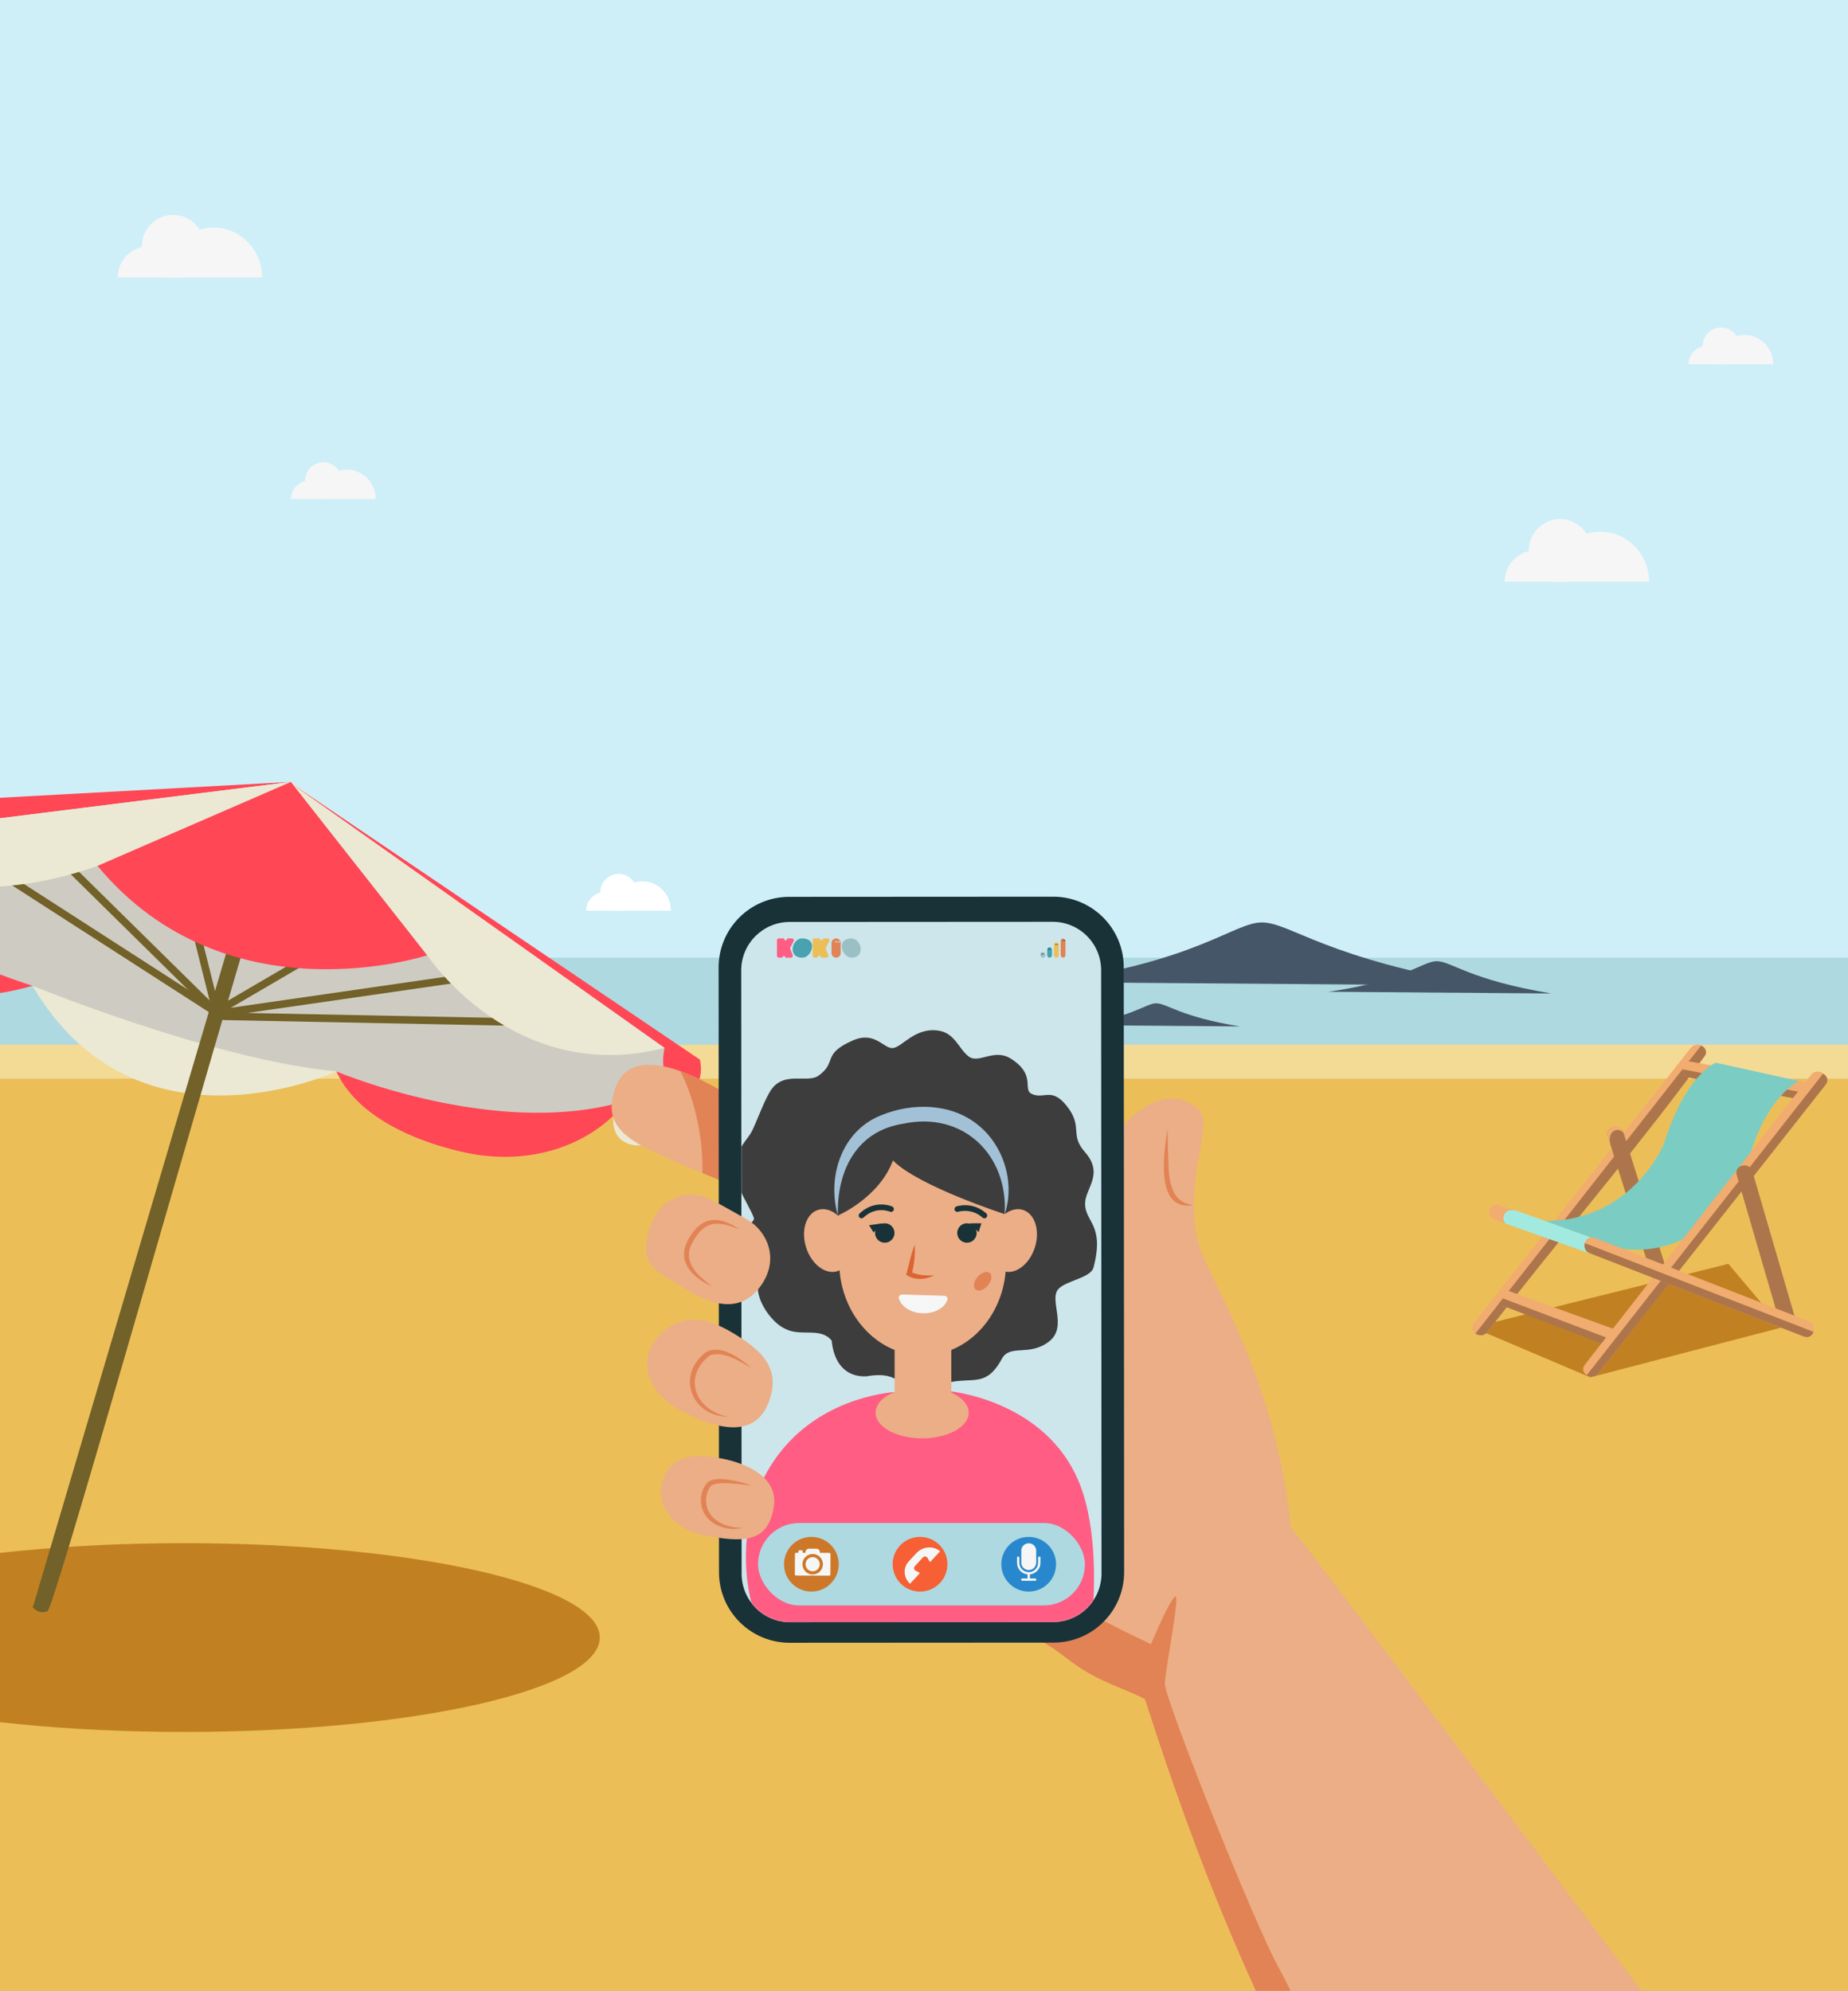 <svg width="1920" height="2068" viewBox="0 0 1920 2068" fill="none" xmlns="http://www.w3.org/2000/svg">
<rect x="0" y="0" width="1920" height="2068" fill="#333333" stroke="none"/>
<g clip-path="url(#clip0_1008_17635)">
<rect width="1920" height="2068" fill="#CEEFF8"/>
<path d="M628.037 926.881C617.523 926.881 609 935.417 609 945.948H647.073C647.073 935.417 638.55 926.881 628.037 926.881Z" fill="white"/>
<path d="M667.367 915.515C651.001 915.515 637.734 929.14 637.734 945.948H696.999C696.999 929.14 683.732 915.515 667.367 915.515Z" fill="white"/>
<ellipse cx="642.763" cy="926.881" rx="19.037" ry="19.067" fill="white"/>
<rect y="1120.22" width="1920" height="4396" fill="#ECBE58"/>
<rect y="994.796" width="1920" height="97" fill="#AED9E0"/>
<rect y="1091.8" width="1919" height="25.4" fill="#E9F2F6"/>
<rect y="1085.2" width="1920" height="35" fill="#F3DA95"/>
<path d="M623.151 1701.07C623.151 1755.22 429.857 1799.12 191.415 1799.12C-47.023 1799.12 -240.312 1755.22 -240.312 1701.07C-240.312 1646.92 -47.023 1603.01 191.415 1603.01C429.857 1603.01 623.151 1646.92 623.151 1701.07Z" fill="#C18123"/>
<path d="M-202.812 869.914L281.283 847.189L703.581 1095.93L697.459 1147.09L640.624 1152.33L589.911 1170.7L449.152 1157.35L349.475 1112.99L175.486 1103.37L33.768 1024.03L-121.78 983.832L-176.863 917.141L-202.812 869.914Z" fill="#CECCC2"/>
<path d="M-198.693 866.779C-198.693 866.779 -244.943 898.236 -217.947 931.129C-217.947 931.129 -193.793 951.233 -176.857 917.139C-176.857 917.139 -195.212 978.338 -120.022 1019.43C-120.022 1019.43 -52.866 1049.6 33.774 1024.02C33.774 1024.02 -190.188 954.081 -198.693 866.779Z" fill="#FF4756"/>
<path d="M33.781 1024.03C33.781 1024.03 220.964 1100.74 349.49 1112.99C349.49 1112.99 142.275 1209.17 33.781 1024.03Z" fill="#EBE9D3"/>
<path d="M713.408 1112.99C713.408 1112.99 724.555 1175.5 674.532 1189.81C674.532 1189.81 631.442 1195.83 638.649 1157.3C638.649 1157.3 590.13 1212.88 496.358 1199.69C496.358 1199.69 381.605 1183.37 349.469 1112.99C349.469 1112.99 577.669 1209.6 713.408 1112.99Z" fill="#FF4756"/>
<path d="M49.319 1673.76C55.773 1671.27 183.29 1220.58 250.283 993.986C250.322 993.842 250.368 993.694 250.407 993.544C253.296 983.789 238.101 979.65 235.238 989.363C168.25 1215.95 101.257 1442.55 34.272 1669.14C34.23 1669.28 30.936 1665.4 34.145 1669.58C37.354 1673.76 42.864 1676.26 49.319 1673.76Z" fill="#726128"/>
<path d="M226.956 1048.44C149.554 998.584 72.152 948.732 -5.25 898.882C-9.529 896.119 -13.47 902.939 -9.224 905.675C68.18 955.525 145.585 1005.38 222.987 1055.23C227.264 1057.99 231.205 1051.18 226.956 1048.44Z" fill="#726128"/>
<path d="M62.772 897.625C115.912 949.953 169.051 1002.29 222.191 1054.62C225.804 1058.18 231.375 1052.62 227.755 1049.06C174.612 996.725 121.473 944.394 68.333 892.064C64.715 888.503 59.146 894.058 62.772 897.625Z" fill="#726128"/>
<path d="M200.104 968.675C207.128 996.744 214.144 1024.82 221.16 1052.88C222.39 1057.8 229.979 1055.72 228.752 1050.79C221.731 1022.72 214.712 994.654 207.689 966.585C206.458 961.662 198.869 963.753 200.104 968.675Z" fill="#726128"/>
<path d="M236.054 1049.06C260.759 1034.63 285.45 1020.2 310.156 1005.78C314.529 1003.22 310.578 996.42 306.177 998.989C281.481 1013.41 256.787 1027.84 232.085 1042.27C227.705 1044.83 231.661 1051.63 236.054 1049.06Z" fill="#726128"/>
<path d="M233.792 1055.63C311.607 1044.4 389.42 1033.15 467.238 1021.92C472.246 1021.19 470.104 1013.61 465.143 1014.33C387.327 1025.56 309.512 1036.81 231.696 1048.04C226.693 1048.77 228.83 1056.34 233.792 1055.63Z" fill="#726128"/>
<path d="M232.757 1059.65C329.374 1061.55 425.984 1063.44 522.593 1065.34C527.674 1065.43 527.663 1057.56 522.593 1057.46C425.984 1055.57 329.374 1053.68 232.757 1051.78C227.681 1051.69 227.689 1059.55 232.757 1059.65Z" fill="#726128"/>
<path d="M302.27 812.221L-190.194 839.103C-190.194 839.103 -213.805 876.382 -182.328 890.912C-182.328 890.912 -147.575 898.235 -138.388 867.304L302.27 812.221Z" fill="#FF4756"/>
<path d="M302.271 812.221L104.666 898.236C104.666 898.236 -68.436 966.976 -138.391 867.304L302.271 812.221Z" fill="#EBE9D3"/>
<path d="M443.904 992.333C443.904 992.333 235.294 1061.05 101.344 899.481L302.269 812.221L443.904 992.333Z" fill="#FF4756"/>
<path d="M690.49 1088.51L302.297 812.221L443.935 992.333C443.935 992.333 533.989 1128.73 690.49 1088.51Z" fill="#EBE9D3"/>
<path d="M641.126 1146.06C657.587 1143.8 693.273 1123.81 713.827 1108.62C713.827 1108.62 728.254 1192.34 664.566 1190.02C664.566 1190.02 634.076 1191.9 637.301 1158.76L641.126 1146.06Z" fill="#EBE9D3"/>
<path d="M301.641 813.086L727.19 1100.75C727.19 1100.75 736.208 1137.07 701.615 1134.84C701.615 1134.84 683.808 1120.07 690.467 1088.51L301.641 813.086Z" fill="#FF4756"/>
<path d="M1311.3 958.221C1281.87 958.067 1245.83 998.357 1091.17 1020.26L1543.95 1023.76C1377.48 996.338 1340.73 958.375 1311.3 958.221Z" fill="#465669"/>
<path d="M1492.84 998.479C1477.78 998.4 1459.33 1019.01 1380.2 1030.22L1611.87 1032.01C1526.7 1017.98 1507.89 998.558 1492.84 998.479Z" fill="#465669"/>
<path d="M1201.34 1042.22C1190.35 1042.16 1176.9 1056.92 1119.17 1064.94L1288.17 1066.22C1226.04 1056.18 1212.32 1042.28 1201.34 1042.22Z" fill="#465669"/>
<path d="M780.046 1238.03C780.046 1238.03 759.44 1230.83 729.818 1218.62C721.16 1215.05 711.73 1211.05 701.815 1206.67C658.003 1187.34 622.415 1172.97 640.077 1128.24C651.196 1100.07 681.161 1103.45 706.889 1112.7C722.026 1118.14 735.699 1125.61 743.209 1129.88L780.046 1238.03Z" fill="#EBAE86"/>
<path d="M729.819 1218.62C730.623 1165.32 714.269 1127.14 706.891 1112.7C722.028 1118.14 739.195 1127.16 746.706 1131.43L780.048 1238.03C780.048 1238.03 759.441 1230.83 729.819 1218.62Z" fill="#E28355"/>
<path fill-rule="evenodd" clip-rule="evenodd" d="M1551.66 2517.98L1752.97 2131.45C1684.84 2040.59 1368.85 1620.52 1341.03 1586.54C1329.01 1471.75 1291.82 1390.36 1254.14 1314.72C1233.19 1272.66 1240.68 1229.95 1246.23 1198.27C1250.09 1176.28 1253.01 1159.6 1244.87 1152.11C1207.98 1118.18 1147.64 1167.22 1138.65 1237.58C1137.35 1247.69 1138.85 1268.63 1140.14 1280.55C1143.79 1314.17 1145.23 1383.26 1127.09 1426.96C1126.44 1428.51 1125.75 1430.07 1125.02 1431.62C1119.77 1442.69 1108.74 1456.96 1095.75 1473.76C1068.14 1509.47 1031.67 1556.65 1022.92 1609.09C1087.19 1652.42 1125.03 1674.07 1195.76 1707.94C1195.76 1707.94 1213.07 1666.49 1220.35 1658.76C1227.63 1651.03 1210.39 1733.89 1210.29 1749.3C1210.19 1764.71 1302.7 1998.03 1329.89 2046.63C1357.08 2095.23 1551.66 2517.98 1551.66 2517.98Z" fill="#EBAE86"/>
<path d="M1189.6 1765.07C1310.64 2143.63 1388.33 2192.84 1529.43 2560.67L1551.66 2517.98C1551.66 2517.98 1357.08 2095.23 1329.89 2046.63C1302.7 1998.03 1210.19 1764.71 1210.29 1749.3C1210.39 1733.89 1227.63 1651.03 1220.35 1658.76C1213.07 1666.49 1195.76 1707.94 1195.76 1707.94C1125.03 1674.07 1087.19 1652.42 1022.92 1609.09C1019.24 1631.17 1020.47 1654.18 1029.35 1677.66C1031.04 1682.13 1071.73 1694.05 1106.55 1721.34C1140.51 1747.96 1164.13 1751.68 1189.6 1765.07Z" fill="#E28355"/>
<path d="M1240.17 1251.69C1199.15 1259.32 1209.42 1196.75 1212.92 1172.56C1213.33 1184.55 1213.44 1196.44 1214 1208.37C1214.29 1226.69 1217.34 1250.34 1240.17 1251.69Z" fill="#E28355"/>
<path d="M1094.59 1706.32L820.444 1706.48C779.912 1706.51 747.033 1673.7 747.007 1633.21L746.609 1004.98C746.584 964.493 779.421 931.648 819.953 931.622L1094.09 931.46C1134.63 931.434 1167.51 964.238 1167.53 1004.73L1167.93 1632.96C1167.96 1673.45 1135.12 1706.29 1094.59 1706.32Z" fill="#193238"/>
<path d="M1094.1 1684.87L820.907 1685.03C793.085 1685.05 770.516 1662.53 770.498 1634.74L770.102 1008.08C770.083 980.282 792.624 957.735 820.446 957.718L1093.64 957.556C1121.46 957.539 1144.03 980.056 1144.05 1007.85L1144.44 1634.51C1144.46 1662.31 1121.92 1684.85 1094.1 1684.87Z" fill="#CCE6EB"/>
<mask id="mask0_1008_17635" style="mask-type:luminance" maskUnits="userSpaceOnUse" x="770" y="957" width="375" height="729">
<path d="M1094.1 1684.87L820.907 1685.03C793.085 1685.05 770.516 1662.53 770.498 1634.74L770.102 1008.08C770.083 980.282 792.624 957.736 820.446 957.718L1093.64 957.556C1121.46 957.539 1144.03 980.056 1144.05 1007.85L1144.44 1634.51C1144.46 1662.31 1121.92 1684.85 1094.1 1684.87Z" fill="white"/>
</mask>
<g mask="url(#mask0_1008_17635)">
<path d="M762.704 1205.3C770.429 1187.86 777.881 1182.01 781.494 1174.51C786.884 1163.33 793.843 1143.71 800.448 1133.19C813.856 1111.85 838.802 1125.66 850.33 1117.44C870.315 1103.19 853.286 1095.29 885.825 1080.91C909.451 1070.48 918.155 1090 927.972 1088.68C937.789 1087.36 950.981 1066.59 975.686 1070.71C992.336 1073.49 996.281 1090.01 1006.66 1097.61C1017.03 1105.2 1032.81 1088.86 1050.01 1099.59C1076.57 1116.18 1062.43 1131.31 1071.47 1136.07C1084.02 1142.68 1092.07 1128.83 1107.86 1148.3C1125.94 1170.6 1110.69 1178.07 1127.21 1196.78C1146.98 1219.17 1128.19 1234.06 1127.44 1249.01C1126.39 1269.85 1148.07 1270.7 1136.17 1316.49C1133.2 1327.93 1106.6 1330.26 1099.23 1339.51C1089.98 1351.11 1109.44 1378.48 1089.9 1393.56C1069.21 1409.51 1049.42 1395.9 1040.94 1411.43C1022.08 1445.98 1007.71 1425.92 970.856 1440.45C931.03 1456.16 946.013 1421.67 900.373 1429.69C877.78 1430.84 866.158 1414.77 864.092 1392.63C852.577 1378.3 832.539 1388.69 816.384 1380.63C801.953 1374.58 785.83 1351.17 787.476 1335.62C791.674 1317.61 781.353 1326.69 771.664 1303.33C761.975 1279.96 785.007 1270.3 783.259 1265.26C778.242 1250.83 755.94 1220.58 762.704 1205.3Z" fill="#3D3D3D"/>
<path d="M983.455 1444.77C983.455 1444.77 1086.72 1452.71 1121.85 1541.72C1140.47 1588.87 1137.84 1656.16 1133.51 1695.14C1129.17 1734.12 1069.9 1761.5 1069.9 1761.5L860.152 1761.48C860.152 1761.48 788.764 1696.18 780.727 1665.1C772.691 1634.02 769.418 1578.88 796.156 1530.37C835.419 1459.14 909.372 1447.83 929.48 1445.96C958.401 1443.27 983.455 1444.77 983.455 1444.77Z" fill="#FF5D84"/>
<path d="M988.366 1394.41H929.477V1476.59H988.366V1394.41Z" fill="#EBAE86"/>
<path d="M960.124 1408.06C912.261 1408.82 872.768 1366.02 871.915 1312.46L870.873 1247.14C870.02 1193.58 908.128 1149.54 955.991 1148.78C1003.85 1148.02 1043.35 1190.82 1044.2 1244.38L1045.24 1309.7C1046.1 1363.26 1007.99 1407.3 960.124 1408.06Z" fill="#EBAE86"/>
<path d="M937.536 1344.7C935.121 1344.63 933.314 1346.54 933.842 1348.57C936.08 1357.16 946.243 1363.86 958.645 1364.24C971.046 1364.62 981.603 1358.56 984.365 1350.12C985.018 1348.13 983.332 1346.11 980.917 1346.04L937.536 1344.7Z" fill="#F6F6F6"/>
<path d="M882.404 1281.59C887.957 1299.18 882.406 1316.6 870.006 1320.51C857.606 1324.42 843.052 1313.33 837.498 1295.75C831.945 1278.16 837.496 1260.74 849.896 1256.83C862.297 1252.92 876.851 1264.01 882.404 1281.59Z" fill="#EBAE86"/>
<path d="M1030.3 1281.59C1024.75 1299.18 1030.3 1316.6 1042.7 1320.51C1055.1 1324.42 1069.66 1313.33 1075.21 1295.75C1080.76 1278.16 1075.21 1260.74 1062.81 1256.83C1050.41 1252.92 1035.86 1264.01 1030.3 1281.59Z" fill="#EBAE86"/>
<path d="M929.309 1279.98C929.773 1285.52 925.648 1290.4 920.092 1290.86C914.537 1291.33 909.657 1287.21 909.192 1281.66C908.727 1276.11 912.853 1271.23 918.409 1270.77C923.963 1270.3 928.844 1274.42 929.309 1279.98Z" fill="#193238"/>
<path d="M916.822 1270.77L902.938 1272.74L907.592 1280.24L916.822 1270.77Z" fill="#193238"/>
<path d="M1014.67 1279.98C1015.13 1285.53 1011.01 1290.4 1005.45 1290.86C999.896 1291.33 995.017 1287.21 994.551 1281.66C994.087 1276.11 998.213 1271.23 1003.77 1270.77C1009.32 1270.3 1014.2 1274.43 1014.67 1279.98Z" fill="#193238"/>
<path d="M1007.49 1270.77L1019.61 1270.73L1016.78 1279.98L1007.49 1270.77Z" fill="#193238"/>
<path d="M870.538 1262.65C870.538 1262.65 912.974 1244.69 927.762 1205.5C954.32 1232.28 1043.88 1261.23 1043.88 1261.23C1043.88 1261.23 1058.94 1143.13 957.275 1146.77C862.598 1150.15 846.67 1230.3 870.538 1262.65Z" fill="#3D3D3D"/>
<path d="M958.062 1494.13C984.783 1494.13 1006.45 1482.2 1006.45 1467.47C1006.45 1452.75 984.783 1440.81 958.062 1440.81C931.341 1440.81 909.68 1452.75 909.68 1467.47C909.68 1482.2 931.341 1494.13 958.062 1494.13Z" fill="#EBAE86"/>
<path d="M870.533 1262.65C858.961 1222.49 874.569 1174.49 915.578 1158.52C947.79 1145.24 988.021 1145.81 1015.93 1168.44C1042.85 1189.84 1054.73 1228.58 1043.88 1261.23C1047.46 1199.51 1000.5 1154.1 938.573 1167.27C889.568 1174.8 869.239 1216.66 870.533 1262.65Z" fill="#A3C1D6"/>
<path d="M950.381 1292.96C951.015 1302.65 949.957 1312.38 947.665 1321.8C954.638 1324.95 962.741 1325.16 970.399 1324.81C961.574 1329.55 949.934 1330.17 941.484 1324.17C944.407 1313.76 946.347 1303.04 950.381 1292.96Z" fill="#DC6433"/>
<path d="M1022.74 1265.58C1022.05 1265.58 1021.35 1265.34 1020.78 1264.83C1009.12 1254.38 995.705 1258.73 995.571 1258.77C994.032 1259.29 992.367 1258.46 991.85 1256.93C991.332 1255.39 992.159 1253.73 993.697 1253.21C994.378 1252.98 1010.52 1247.76 1024.71 1260.46C1025.92 1261.54 1026.02 1263.4 1024.93 1264.61C1024.35 1265.25 1023.55 1265.58 1022.74 1265.58Z" fill="#193238"/>
<path d="M895.102 1265.58C894.319 1265.58 893.539 1265.27 892.961 1264.66C891.85 1263.48 891.908 1261.62 893.09 1260.51C909.002 1245.57 926.239 1252.99 926.965 1253.31C928.447 1253.97 929.113 1255.7 928.453 1257.19C927.794 1258.66 926.062 1259.33 924.582 1258.68C923.964 1258.41 910.095 1252.6 897.114 1264.79C896.546 1265.32 895.824 1265.58 895.102 1265.58Z" fill="#193238"/>
<path d="M1030.03 1325.86C1030.48 1330.4 1026.79 1336.35 1021.78 1339.17C1016.78 1341.99 1012.36 1340.59 1011.91 1336.06C1011.46 1331.52 1015.16 1325.56 1020.16 1322.75C1025.16 1319.93 1029.58 1321.33 1030.03 1325.86Z" fill="#E28355"/>
</g>
<rect x="787.547" y="1582.07" width="339.676" height="85.658" rx="42.829" fill="#AED9E0"/>
<path d="M871.434 1624.9C871.434 1640.6 858.7 1653.32 842.99 1653.32C827.282 1653.32 814.547 1640.6 814.547 1624.9C814.547 1609.21 827.282 1596.49 842.99 1596.49C858.7 1596.49 871.434 1609.21 871.434 1624.9Z" fill="#CD7829"/>
<path d="M861.468 1613.13L827.257 1613.01C826.505 1613.01 825.892 1613.62 825.892 1614.37L825.82 1635.3C825.816 1636.06 826.425 1636.67 827.177 1636.67L861.388 1636.79C862.14 1636.79 862.753 1636.18 862.753 1635.43L862.825 1614.49C862.829 1613.74 862.22 1613.13 861.468 1613.13ZM844.287 1635.55C838.402 1635.54 833.646 1630.75 833.668 1624.86C833.689 1618.98 838.473 1614.22 844.358 1614.24C850.243 1614.26 854.999 1619.05 854.978 1624.93C854.957 1630.82 850.172 1635.57 844.287 1635.55Z" fill="#F6F6F6"/>
<path d="M852.141 1613.89L836.641 1613.85L837.063 1611.41C837.404 1609.85 838.78 1608.75 840.368 1608.76L848.414 1608.78C850.001 1608.79 851.37 1609.9 851.7 1611.45L852.141 1613.89Z" fill="#F6F6F6"/>
<path d="M833.927 1615.77L829.539 1615.75L829.553 1611.52C829.556 1610.88 830.07 1610.37 830.702 1610.37L832.8 1610.38C833.433 1610.38 833.944 1610.9 833.941 1611.53L833.927 1615.77Z" fill="#F6F6F6"/>
<path d="M851.693 1624.92C851.68 1628.99 848.372 1632.28 844.304 1632.26C840.237 1632.25 836.951 1628.94 836.965 1624.87C836.979 1620.8 840.287 1617.52 844.354 1617.53C848.421 1617.55 851.707 1620.85 851.693 1624.92Z" fill="#F6F6F6"/>
<path d="M984.322 1624.9C984.322 1640.6 971.588 1653.32 955.879 1653.32C940.169 1653.32 927.435 1640.6 927.435 1624.9C927.435 1609.21 940.169 1596.49 955.879 1596.49C971.588 1596.49 984.322 1609.21 984.322 1624.9Z" fill="#F66034"/>
<path d="M955.7 1634.16C954.655 1633.19 953.464 1632.51 952.237 1632.11L952.239 1632.11C952.228 1632.11 952.217 1632.1 952.205 1632.1C952.193 1632.09 952.18 1632.09 952.167 1632.09C950.745 1631.69 948.194 1629.38 950.476 1626.92L958.845 1617.87C961.127 1615.41 963.625 1617.78 964.13 1619.16C964.135 1619.17 964.14 1619.19 964.145 1619.2C964.148 1619.21 964.154 1619.22 964.158 1619.23L964.158 1619.23C964.652 1620.42 965.425 1621.56 966.469 1622.53L976.688 1611.49C970.893 1606.12 959.443 1605.43 951.92 1613.55L944.482 1621.59C936.959 1629.72 939.685 1639.84 945.48 1645.2L955.7 1634.16Z" fill="#F6F6F6"/>
<path d="M1097.21 1624.9C1097.21 1640.6 1084.48 1653.32 1068.77 1653.32C1053.06 1653.32 1040.32 1640.6 1040.32 1624.9C1040.32 1609.21 1053.06 1596.49 1068.77 1596.49C1084.48 1596.49 1097.21 1609.21 1097.21 1624.9Z" fill="#2988CD"/>
<path d="M1076.57 1617.06C1076.57 1619.05 1076.58 1621.04 1076.57 1623.03C1076.55 1626.4 1074.69 1629.18 1071.68 1630.39C1068 1631.86 1063.76 1630.28 1061.95 1626.76C1061.41 1625.71 1061.09 1624.6 1061.09 1623.42C1061.08 1619.12 1061.04 1614.82 1061.1 1610.53C1061.16 1606.73 1064.31 1603.49 1068.09 1603.19C1072.12 1602.87 1075.51 1605.35 1076.39 1609.3C1076.53 1609.91 1076.56 1610.55 1076.56 1611.18C1076.58 1613.14 1076.57 1615.1 1076.57 1617.06Z" fill="#F6F6F6"/>
<path d="M1070.02 1639.67C1070.23 1639.67 1070.39 1639.67 1070.55 1639.67C1072.15 1639.67 1073.75 1639.67 1075.35 1639.67C1076.15 1639.67 1076.75 1640.21 1076.73 1640.91C1076.71 1641.62 1076.17 1642.1 1075.35 1642.1C1070.99 1642.1 1066.64 1642.1 1062.28 1642.1C1061.46 1642.1 1060.92 1641.61 1060.91 1640.9C1060.9 1640.2 1061.49 1639.68 1062.3 1639.67C1064.05 1639.67 1065.79 1639.67 1067.58 1639.67C1067.58 1638.27 1067.58 1636.9 1067.58 1635.47C1067.27 1635.42 1066.95 1635.37 1066.63 1635.31C1061.84 1634.53 1057.65 1630.41 1056.86 1625.6C1056.67 1624.4 1056.68 1623.17 1056.64 1621.95C1056.61 1620.7 1056.62 1619.45 1056.64 1618.19C1056.65 1617.28 1057.39 1616.71 1058.21 1616.96C1058.7 1617.1 1059.02 1617.53 1059.04 1618.12C1059.06 1618.76 1059.04 1619.39 1059.05 1620.02C1059.08 1621.57 1059.01 1623.14 1059.19 1624.67C1059.59 1627.98 1061.38 1630.42 1064.29 1631.96C1069.3 1634.62 1075.43 1632.46 1077.75 1627.27C1078.35 1625.93 1078.58 1624.51 1078.59 1623.05C1078.59 1621.44 1078.58 1619.82 1078.59 1618.21C1078.6 1617.25 1079.36 1616.68 1080.18 1616.97C1080.7 1617.15 1080.99 1617.55 1080.98 1618.07C1080.95 1620.48 1081.02 1622.9 1080.79 1625.29C1080.56 1627.75 1079.38 1629.87 1077.67 1631.68C1075.71 1633.76 1073.29 1634.98 1070.47 1635.39C1070.1 1635.44 1070.01 1635.58 1070.02 1635.93C1070.04 1637.16 1070.02 1638.39 1070.02 1639.67Z" fill="#F6F6F6"/>
<path d="M807.242 992.814V976.814C807.242 975.71 808.138 974.814 809.242 974.814H813.733C814.357 974.814 814.886 975.273 814.975 975.89C815.16 977.169 816.924 977.368 817.388 976.162L817.565 975.701C817.771 975.167 818.284 974.814 818.857 974.814H822.755C824.254 974.814 825.221 976.404 824.53 977.736L821.137 984.275C820.868 984.794 820.839 985.404 821.058 985.946L823.531 992.065C824.062 993.38 823.095 994.814 821.677 994.814H816.616C816.077 994.814 815.629 994.4 815.588 993.863C815.515 992.923 814.323 992.565 813.744 993.309L813.021 994.24C812.739 994.602 812.306 994.814 811.847 994.814H809.242C808.138 994.814 807.242 993.919 807.242 992.814Z" fill="#FF5D84"/>
<path d="M844.287 992.814V976.814C844.287 975.71 845.183 974.814 846.287 974.814H850.847C851.443 974.814 851.96 975.225 852.096 975.806C852.341 976.857 853.695 977.154 854.357 976.301L854.982 975.497C855.317 975.067 855.832 974.814 856.378 974.814H859.8C861.299 974.814 862.266 976.404 861.575 977.736L858.182 984.275C857.913 984.794 857.884 985.404 858.103 985.946L860.576 992.065C861.107 993.38 860.14 994.814 858.722 994.814H853.794C853.18 994.814 852.67 994.342 852.622 993.731C852.545 992.733 851.335 992.283 850.624 992.986L849.362 994.236C848.987 994.607 848.482 994.814 847.956 994.814H846.287C845.183 994.814 844.287 993.919 844.287 992.814Z" fill="#ECBE58"/>
<path d="M843.726 982.923C843.726 988.445 839.262 994.814 833.446 994.814C827.631 994.814 823.52 991.689 823.52 986.166C823.52 980.643 827.631 974.814 833.446 974.814C839.262 974.814 843.726 977.4 843.726 982.923Z" fill="#48A2AF"/>
<path d="M874.597 982.923C874.597 988.445 878.937 994.814 884.591 994.814C890.245 994.814 894.242 991.689 894.242 986.166C894.242 980.643 890.245 974.814 884.591 974.814C878.937 974.814 874.597 977.4 874.597 982.923Z" fill="#9AC0C6"/>
<path fill-rule="evenodd" clip-rule="evenodd" d="M868.704 974.814C866.069 974.814 863.933 976.95 863.933 979.585V990.043C863.933 992.678 866.069 994.814 868.704 994.814C871.339 994.814 873.475 992.678 873.475 990.043V979.585C873.475 976.95 871.339 974.814 868.704 974.814ZM869.546 978.426C869.546 978.886 869.169 979.259 868.704 979.259C868.239 979.259 867.862 978.886 867.862 978.426C867.862 977.965 868.239 977.592 868.704 977.592C869.169 977.592 869.546 977.965 869.546 978.426ZM872.352 978.426C872.352 978.886 871.975 979.259 871.51 979.259C871.045 979.259 870.668 978.886 870.668 978.426C870.668 977.965 871.045 977.592 871.51 977.592C871.975 977.592 872.352 977.965 872.352 978.426Z" fill="#E28355"/>
<rect x="1081" y="989" width="5" height="5.79" rx="2.5" fill="#9AC0C6"/>
<path fill-rule="evenodd" clip-rule="evenodd" d="M1082.19 991.398C1082.44 991.398 1082.65 991.197 1082.65 990.949C1082.65 990.7 1082.44 990.499 1082.19 990.499C1081.94 990.499 1081.74 990.7 1081.74 990.949C1081.74 991.197 1081.94 991.398 1082.19 991.398ZM1083.7 991.398C1083.96 991.398 1084.16 991.197 1084.16 990.949C1084.16 990.7 1083.96 990.499 1083.7 990.499C1083.45 990.499 1083.25 990.7 1083.25 990.949C1083.25 991.197 1083.45 991.398 1083.7 991.398Z" fill="#050505"/>
<rect x="1088" y="984" width="5" height="10.79" rx="2.5" fill="#48A2AF"/>
<path fill-rule="evenodd" clip-rule="evenodd" d="M1089.49 986.441C1089.74 986.441 1089.94 986.24 1089.94 985.992C1089.94 985.743 1089.74 985.542 1089.49 985.542C1089.23 985.542 1089.03 985.743 1089.03 985.992C1089.03 986.24 1089.23 986.441 1089.49 986.441ZM1091 986.441C1091.25 986.441 1091.45 986.24 1091.45 985.992C1091.45 985.743 1091.25 985.542 1091 985.542C1090.75 985.542 1090.54 985.743 1090.54 985.992C1090.54 986.24 1090.75 986.441 1091 986.441Z" fill="#050505"/>
<rect x="1095" y="979" width="5" height="15.79" rx="2.5" fill="#ECBE58"/>
<path fill-rule="evenodd" clip-rule="evenodd" d="M1097.04 981.505C1097.3 981.505 1097.5 981.304 1097.5 981.055C1097.5 980.807 1097.3 980.605 1097.04 980.605C1096.79 980.605 1096.59 980.807 1096.59 981.055C1096.59 981.304 1096.79 981.505 1097.04 981.505ZM1098.56 981.505C1098.81 981.505 1099.01 981.304 1099.01 981.055C1099.01 980.807 1098.81 980.606 1098.56 980.606C1098.31 980.606 1098.1 980.807 1098.1 981.055C1098.1 981.304 1098.31 981.505 1098.56 981.505Z" fill="#050505"/>
<rect x="1102" y="975" width="5" height="19.79" rx="2.5" fill="#E28355"/>
<path fill-rule="evenodd" clip-rule="evenodd" d="M1104.57 977.398C1104.83 977.398 1105.03 977.197 1105.03 976.949C1105.03 976.7 1104.83 976.499 1104.57 976.499C1104.32 976.499 1104.12 976.7 1104.12 976.949C1104.12 977.197 1104.32 977.398 1104.57 977.398ZM1106.09 977.398C1106.34 977.398 1106.54 977.197 1106.54 976.949C1106.54 976.7 1106.34 976.499 1106.09 976.499C1105.84 976.499 1105.63 976.7 1105.63 976.949C1105.63 977.197 1105.84 977.398 1106.09 977.398Z" fill="#050505"/>
<path d="M732.075 1243.4C716.663 1237.22 687.413 1241.15 676.211 1272.61C660.288 1317.32 684.463 1320.69 711.969 1338.55C739.474 1356.41 769.731 1364.66 790.36 1335.81C810.989 1306.95 795.861 1278.1 776.607 1267.11C757.353 1256.12 743.238 1247.88 732.075 1243.4Z" fill="#EBAE86"/>
<path d="M768.8 1277.4C747.024 1268.37 732.646 1266.71 720.132 1289.48C707.696 1310.32 724.253 1324.49 739.918 1336.48C719.323 1327.12 702.059 1310.21 715.433 1286.95C728.864 1262.75 747.487 1262.57 768.8 1277.4Z" fill="#E28355"/>
<path d="M681.834 1391C664.634 1411.4 669.336 1445.72 709.219 1466.32C749.103 1486.93 784.86 1492.43 798.613 1456.71C812.366 1420.99 790.361 1401.75 760.105 1383.89C729.849 1366.03 703.838 1364.89 681.834 1391Z" fill="#EBAE86"/>
<path d="M780.731 1420.99C767.973 1414.16 752.39 1403.11 737.547 1407.93C708.613 1430.37 722.449 1464.93 756.301 1471.75C717.924 1470.82 702.336 1428.76 733.176 1404.74C749.4 1395.98 768.625 1410.89 780.731 1420.99Z" fill="#E28355"/>
<path d="M688.581 1537.77C681.485 1561.06 695.646 1588.22 732.779 1595.09C769.911 1601.96 798.811 1604.21 804.105 1563.87C808.229 1532.44 771.431 1519.34 750.906 1515.31C732.11 1511.62 698.208 1506.17 688.581 1537.77Z" fill="#EBAE86"/>
<path d="M781.28 1543.21C771.937 1542.35 745.745 1537.97 738.789 1543.34C733.08 1550.31 732.104 1560.61 735.601 1568.78C741.452 1581.82 758.294 1587.97 771.971 1586.77C757.278 1591.28 738.054 1585.2 731.019 1570.87C726.238 1560.91 727.636 1547.88 735.307 1539.73C744.663 1532.09 770.599 1539.59 781.28 1543.21Z" fill="#E28355"/>
<path d="M1530.16 1378.94L1795.73 1312.83L1851.32 1378.94L1652.24 1430.77L1530.16 1378.94Z" fill="#C18123"/>
<path d="M1770.68 1097.61C1702.42 1184.19 1634.16 1270.76 1565.9 1357.33C1559 1366.08 1552.1 1374.83 1545.2 1383.58C1538.6 1391.95 1524.5 1382.98 1531.19 1374.51C1599.45 1287.94 1667.71 1201.37 1735.97 1114.8C1742.87 1106.04 1749.77 1097.29 1756.67 1088.54C1763.27 1080.17 1777.37 1089.14 1770.68 1097.61Z" fill="#F1AC6F"/>
<path d="M1686.68 1176.44C1702.49 1226.82 1718.3 1277.19 1734.1 1327.57C1737.33 1337.87 1721.02 1341.45 1717.82 1331.27C1702.01 1280.89 1686.2 1230.52 1670.4 1180.14C1667.16 1169.85 1683.48 1166.26 1686.68 1176.44Z" fill="#AD754B"/>
<path d="M1686.86 1177.06C1687.05 1177.78 1686.64 1176.34 1686.86 1177.06C1681.95 1169.98 1667.3 1173.93 1674.4 1192.87C1674.08 1191.86 1670.88 1181.6 1670.54 1180.58C1666.71 1169.2 1683.69 1165.03 1686.86 1177.06Z" fill="#F1AC6F"/>
<path d="M1549.12 1253.95C1549.12 1253.95 1551.54 1249.89 1559.77 1252.49L1573.2 1257.2L1565.07 1271.35L1551.34 1266.31C1551.34 1266.31 1544.33 1261.26 1549.12 1253.95Z" fill="#F1AC6F"/>
<path d="M1767.4 1086.08C1772.04 1088.08 1773.94 1093.11 1771.28 1096.77C1708.79 1182.66 1639.8 1263.62 1574.06 1347.04C1564.33 1359.38 1554.6 1371.72 1544.88 1384.06C1541.74 1388.05 1536.52 1387.68 1532.86 1385.3L1767.4 1086.08Z" fill="#AD754B"/>
<path d="M1875.03 1140.84C1835.18 1133.71 1795.32 1126.57 1755.47 1119.44C1745.29 1117.61 1745.93 1100.92 1756.24 1102.76C1796.09 1109.9 1835.94 1117.03 1875.79 1124.17C1885.97 1125.99 1885.34 1142.69 1875.03 1140.84Z" fill="#F1AC6F"/>
<path d="M1882.52 1136.8C1882.08 1140.76 1879.3 1144.09 1874.37 1143.11C1834.66 1135.2 1794.95 1127.3 1755.24 1119.39C1750.66 1118.48 1748.35 1114.59 1748.12 1110.78L1882.52 1136.8Z" fill="#AD754B"/>
<path d="M1677.17 1398.32C1639.11 1384.53 1601.04 1370.73 1562.98 1356.94C1560.73 1356.13 1559.41 1355.28 1557.27 1354.14C1551.37 1351.01 1558.98 1337.89 1566.56 1340.64C1604.62 1354.43 1642.69 1368.23 1680.75 1382.01C1690.47 1385.54 1684.82 1401.24 1677.17 1398.32Z" fill="#F1AC6F"/>
<path d="M1684.38 1395.29C1682.34 1398.95 1680.81 1402.24 1676.12 1400.44C1638.32 1385.91 1600.41 1371.45 1562.61 1356.92C1560.62 1356.16 1556.58 1355.13 1557.25 1354.15C1558.25 1352.69 1559.48 1351.09 1561.46 1348.78L1684.38 1395.29Z" fill="#AD754B"/>
<path d="M1782.47 1103.88C1782.47 1103.88 1750.69 1116.99 1728.87 1188.02C1728.87 1188.02 1696.2 1268.95 1604.14 1268.45L1685.85 1297.14C1685.85 1297.14 1777.26 1314.99 1817.24 1204.32C1817.24 1204.32 1829.49 1147.33 1868.52 1122.91L1782.47 1103.88Z" fill="#7BCCC2"/>
<path d="M1662.51 1288.95C1662.51 1288.95 1649.89 1282.42 1646.29 1292.29C1646.29 1292.29 1645.7 1299.86 1658.76 1304.48L1564.28 1271.08C1564.28 1271.08 1560.37 1267.18 1562.84 1262.1C1562.84 1262.1 1564.29 1254.74 1576.4 1257.89L1662.51 1288.95Z" fill="#A2EAE0"/>
<path d="M1895.64 1125.61C1827.37 1213.05 1759.11 1300.49 1690.85 1387.93C1680.75 1400.87 1670.65 1413.8 1660.55 1426.74C1653.98 1435.15 1639.89 1426.17 1646.53 1417.67C1714.8 1330.23 1783.06 1242.79 1851.32 1155.36C1861.42 1142.42 1871.53 1129.48 1881.62 1116.54C1888.19 1108.13 1902.28 1117.11 1895.64 1125.61Z" fill="#F1AC6F"/>
<path d="M1894.08 1115.33C1898.06 1117.43 1900.42 1122.13 1896.85 1126.66C1828.2 1213.81 1759.57 1300.95 1690.93 1388.09C1680.77 1400.99 1670.61 1413.88 1660.46 1426.77C1657.18 1430.94 1652.06 1430.8 1648.56 1428.57L1894.08 1115.33Z" fill="#AD754B"/>
<path d="M1849.35 1374.81C1834.36 1323.34 1819.36 1271.87 1804.37 1220.41C1801.35 1210.04 1817.66 1206.44 1820.65 1216.71C1835.64 1268.18 1850.64 1319.65 1865.64 1371.11C1868.66 1381.48 1852.35 1385.08 1849.35 1374.81Z" fill="#AD754B"/>
<path d="M1874.15 1388.39C1799.98 1359.49 1725.8 1330.6 1651.63 1301.7C1641.65 1297.82 1646.74 1281.91 1656.79 1285.83C1730.97 1314.73 1805.14 1343.62 1879.32 1372.51C1889.29 1376.4 1884.21 1392.3 1874.15 1388.39Z" fill="#F1AC6F"/>
<path d="M1884.2 1383.53C1882.87 1387.42 1879.12 1390.32 1874.16 1388.39C1799.98 1359.52 1725.79 1330.66 1651.6 1301.79C1646.77 1299.91 1645.48 1295.22 1646.56 1291.32L1884.2 1383.53Z" fill="#AD754B"/>
<path d="M154.761 255.721C136.84 255.721 122.312 270.271 122.312 288.221H187.21C187.21 270.271 172.683 255.721 154.761 255.721Z" fill="#F6F6F6"/>
<path d="M221.807 236.346C193.911 236.346 171.297 259.571 171.297 288.221H272.317C272.317 259.571 249.703 236.346 221.807 236.346Z" fill="#F6F6F6"/>
<ellipse cx="179.863" cy="255.721" rx="32.449" ry="32.5" fill="#F6F6F6"/>
<path d="M1595.76 571.721C1577.84 571.721 1563.31 586.271 1563.31 604.221H1628.21C1628.21 586.271 1613.68 571.721 1595.76 571.721Z" fill="#F6F6F6"/>
<path d="M1662.81 552.346C1634.91 552.346 1612.3 575.571 1612.3 604.221H1713.32C1713.32 575.571 1690.7 552.346 1662.81 552.346Z" fill="#F6F6F6"/>
<ellipse cx="1620.86" cy="571.721" rx="32.449" ry="32.5" fill="#F6F6F6"/>
<path d="M1773.35 359.287C1762.84 359.287 1754.31 367.824 1754.31 378.354H1792.39C1792.39 367.824 1783.86 359.287 1773.35 359.287Z" fill="#F6F6F6"/>
<path d="M1812.68 347.921C1796.31 347.921 1783.05 361.546 1783.05 378.354H1842.31C1842.31 361.546 1829.04 347.921 1812.68 347.921Z" fill="#F6F6F6"/>
<ellipse cx="1788.08" cy="359.287" rx="19.037" ry="19.067" fill="#F6F6F6"/>
<path d="M321.349 499.287C310.835 499.287 302.312 507.824 302.312 518.354H340.386C340.386 507.824 331.863 499.287 321.349 499.287Z" fill="#F6F6F6"/>
<path d="M360.679 487.921C344.314 487.921 331.047 501.546 331.047 518.354H390.312C390.312 501.546 377.045 487.921 360.679 487.921Z" fill="#F6F6F6"/>
<ellipse cx="336.076" cy="499.287" rx="19.037" ry="19.067" fill="#F6F6F6"/>
</g>
<defs>
<clipPath id="clip0_1008_17635">
<rect width="1920" height="2068" fill="white"/>
</clipPath>
</defs>
</svg>
